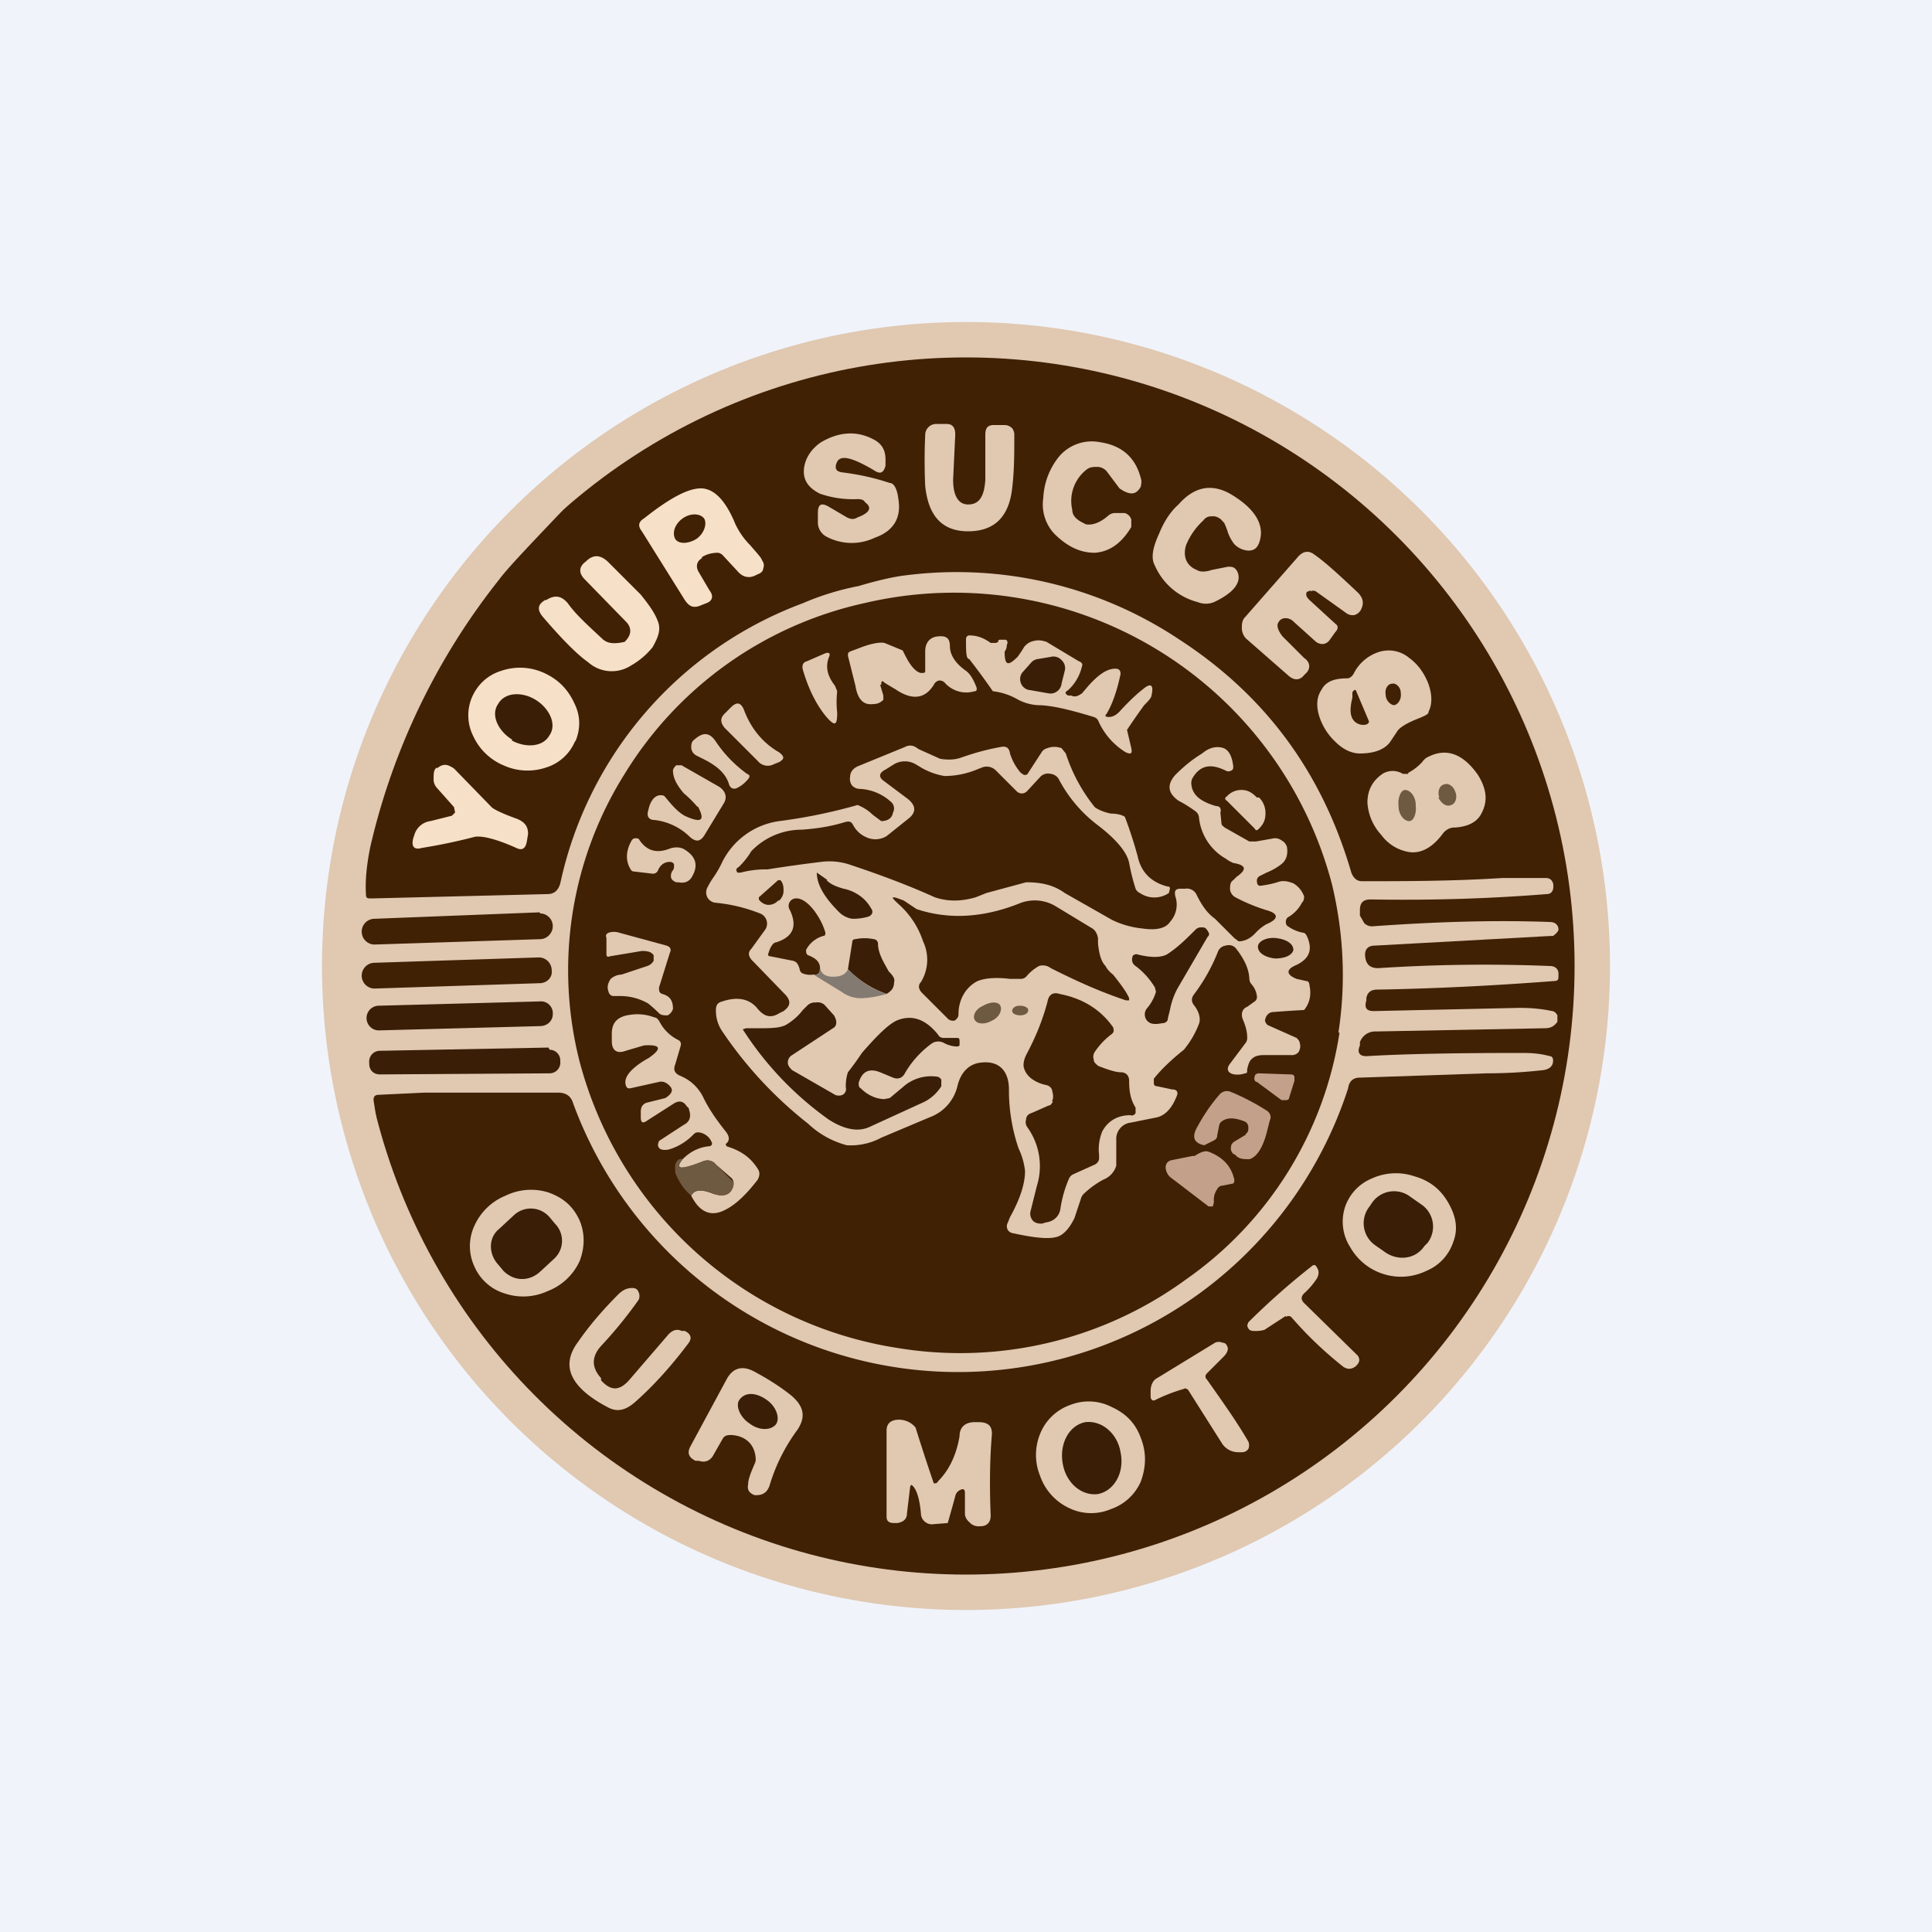 <!-- by TradingView --><svg width="18" height="18" viewBox="0 0 18 18" xmlns="http://www.w3.org/2000/svg"><path fill="#F0F3FA" d="M0 0h18v18H0z"/><circle cx="9" cy="9" r="6" fill="#E0C8B1"/><circle cx="9" cy="9" r="5.67" fill="#402104"/><path d="M9.02 4.7c.1 0 .15-.07.16-.23v-.42c0-.06.02-.09.08-.09h.1a.1.1 0 0 1 .07.03.1.1 0 0 1 .02.07c0 .16 0 .33-.02.49-.03.27-.17.4-.41.4-.24 0-.37-.14-.4-.42a5.23 5.23 0 0 1 0-.48.1.1 0 0 1 .03-.07.1.1 0 0 1 .07-.03h.1c.06 0 .08.04.08.1l-.02.42c0 .15.05.23.14.23ZM7.79 4.32c-.01.05 0 .07.05.08.16.02.3.05.45.1.04 0 .07.06.08.15.03.18-.05.3-.22.36A.5.5 0 0 1 7.7 5a.15.15 0 0 1-.08-.14v-.08c0-.08.03-.1.1-.06l.17.1c.04.02.07.02.1 0 .11-.04.14-.09.07-.14-.01-.02-.03-.03-.07-.03a.94.94 0 0 1-.35-.05c-.1-.05-.16-.12-.15-.23.01-.1.07-.19.16-.25.17-.1.34-.11.5-.02.07.04.1.1.1.18v.06c-.02.07-.05.08-.11.04-.22-.13-.33-.15-.35-.05ZM10.1 4.88c.06.02.14 0 .23-.08a.1.1 0 0 1 .05-.02h.1c.03.01.05.03.06.06v.07c-.09.15-.2.23-.34.24-.14 0-.26-.06-.38-.18a.4.4 0 0 1-.1-.33.66.66 0 0 1 .15-.39.4.4 0 0 1 .38-.13c.2.03.33.14.38.34.01.03 0 .05 0 .07-.04.08-.1.09-.2.02l-.12-.16a.12.12 0 0 0-.08-.04c-.04 0-.07 0-.1.02a.37.37 0 0 0-.14.38c0 .06.05.1.12.13Z" fill="#E0C8B1"/><path d="m3.48 8.37 1.62-.04c.06 0 .1-.03.12-.1a3.59 3.59 0 0 1 2.26-2.61A2.5 2.5 0 0 1 8 5.46c.2-.06.35-.09.44-.1a3.74 3.74 0 0 1 2.55.6c.8.52 1.33 1.24 1.6 2.17.02.05.05.08.1.08.4 0 .84 0 1.31-.03h.4c.04 0 .06.02.07.05.01.06-.01.1-.06.1-.5.04-1.04.06-1.64.05-.07 0-.1.03-.1.1v.05l.04.07a.1.1 0 0 0 .08.03c.56-.04 1.11-.06 1.65-.04.05 0 .08.03.08.07 0 .01-.01.03-.05.06h-.02l-1.64.09c-.07 0-.1.04-.09.11.01.07.05.1.12.1a15.2 15.2 0 0 1 1.6-.02c.05 0 .08.03.08.07v.02c0 .03 0 .05-.04.05-.52.04-1.07.07-1.65.08-.05 0-.09.02-.1.08v.02c-.02.07 0 .1.07.1l1.36-.03c.11 0 .21.01.3.03.02 0 .04.02.05.04v.06c-.03.04-.06.06-.12.06l-1.57.03a.15.15 0 0 0-.15.1v.03c-.03.07 0 .1.06.1.33-.02.81-.03 1.43-.03.08 0 .17 0 .28.03.02 0 .03.02.03.04 0 .05-.03.08-.09.09-.18.02-.35.03-.53.03l-1.18.04c-.06 0-.1.03-.11.1a3.82 3.82 0 0 1-7.22.14c-.02-.07-.07-.1-.14-.1H3.95l-.42.02c-.04 0-.05.02-.05.05.33 2.05-.24-.12-.4-.74-.02-.23-.01-.54.02-.94.05-.58.18-1.1.38-1.59a5.9 5.9 0 0 1 1.8-2.43.06.06 0 0 1 .08 0h.03c.02.02.02.03 0 .05-.4.42-.66.69-.74.8a6.27 6.27 0 0 0-1.2 2.49c-.03.15-.05.3-.04.45 0 .02.01.03.03.03h.04Z" fill="#E0C8B1"/><path d="M6.54 5.2c-.05.03-.06.08-.03.13l.1.17c.04.05.03.1-.03.12l-.05.02c-.07.03-.11.01-.15-.05l-.4-.64c-.04-.05-.03-.09.02-.12.24-.19.41-.28.53-.28.12 0 .23.11.32.33a.7.7 0 0 0 .14.2c.05.06.1.11.11.14.02.03.02.05.01.08 0 .02-.02.04-.05.05l-.02.01c-.06.03-.12.02-.17-.04l-.13-.14a.08.08 0 0 0-.05-.03c-.05 0-.1.01-.15.04Z" fill="#F6E0C7"/><path d="M11.4 4.87a.12.12 0 0 0-.09-.06c-.04 0-.07 0-.1.04a.64.64 0 0 0-.16.23c-.03.1 0 .19.1.23.03.02.08.02.14 0l.15-.03c.03 0 .05 0 .07.02.02.02.03.05.03.08 0 .08-.08.16-.23.23a.2.2 0 0 1-.15 0 .6.6 0 0 1-.4-.34c-.04-.07-.02-.17.04-.3.04-.1.1-.2.18-.27.14-.16.3-.2.48-.1.24.14.33.3.27.46-.02.05-.05.07-.1.07a.2.2 0 0 1-.13-.06.39.39 0 0 1-.06-.11.68.68 0 0 0-.04-.1Z" fill="#E0C8B1"/><path d="M6.49 5.02c.07-.05.1-.14.07-.19-.04-.05-.13-.05-.2 0s-.1.13-.07.19c.03.05.12.05.2 0Z" fill="#402104"/><path d="m12.21 5.5-.02.01c-.02 0-.02.02-.02.03 0 .02.02.04.03.05l.24.22c.03.02.03.05 0 .08l-.05.07a.09.09 0 0 1-.06.04.1.1 0 0 1-.08-.03l-.2-.18a.1.1 0 0 0-.08-.03.07.07 0 0 0-.06.04c-.02.03 0 .08.04.13l.2.2c.06.04.06.1.02.14l-.02.02c-.04.05-.09.05-.14.01l-.4-.35a.14.14 0 0 1-.04-.1c0-.03 0-.07.03-.1l.5-.57c.05-.05.1-.05.15-.01.1.07.23.19.4.35.05.05.06.1.03.16a.1.1 0 0 1-.06.05.1.1 0 0 1-.08-.02l-.28-.2a.05.05 0 0 0-.05 0Z" fill="#E0C8B1"/><path d="M5.82 5.98c.06-.06.07-.12.02-.18l-.39-.4c-.06-.06-.06-.12.01-.17.07-.07.14-.06.21.01l.3.3c.08.1.13.17.16.25.03.08 0 .15-.05.24a.7.7 0 0 1-.2.17.33.33 0 0 1-.4-.03c-.1-.07-.24-.21-.42-.42-.06-.07-.05-.12.02-.16h.01c.08-.05.14-.04.2.03.07.1.18.2.32.33.05.05.12.05.21.03Z" fill="#F6E0C7"/><path d="M12.48 9.62a3.44 3.44 0 0 1-1.43 2.3 3.57 3.57 0 0 1-2.68.64A3.64 3.64 0 0 1 5.4 9.89a3.44 3.44 0 0 1 .42-2.68 3.5 3.5 0 0 1 2.23-1.59 3.64 3.64 0 0 1 4.36 2.62c.11.46.13.92.06 1.38Z" fill="#402104"/><path d="M9.95 6.43c-.03.02-.03.03 0 .05h.03c.04.02.07 0 .1-.02l.06-.07c.09-.1.17-.16.25-.16.04 0 .05.02.05.05-.03.14-.07.27-.13.37-.02.02-.01.03.02.03.04 0 .07-.02.1-.05.1-.11.18-.18.22-.21.07-.06.1-.04.08.05 0 .03-.03.06-.07.1a6.79 6.79 0 0 0-.16.23l.04.17c.01.05 0 .06-.05.04a.65.65 0 0 1-.26-.3.07.07 0 0 0-.04-.03c-.23-.07-.4-.11-.52-.11a.45.45 0 0 1-.2-.06.6.6 0 0 0-.22-.07 6.53 6.53 0 0 0-.22-.3C9 6.14 9 6.07 9 5.95c0-.01.01-.03.03-.03.07 0 .13.02.2.07h.05l.02-.01c0-.01 0-.02.02-.02h.05c.02.01.02.03.01.05 0 .04-.02.06-.02.06 0 .13.03.14.12.05a.84.84 0 0 0 .06-.09.15.15 0 0 1 .1-.06c.04-.01.08 0 .11.01l.3.18c.03.01.04.03.03.05a.43.43 0 0 1-.14.23ZM8.2 6.38l.03.1v.04c-.03.03-.06.04-.1.04-.09.01-.14-.05-.16-.17l-.07-.28c0-.02 0-.03.02-.04L8 6.04c.1-.04.19-.06.24-.05a22.88 22.88 0 0 1 .17.07l.02.04c.05.1.1.16.15.17.03 0 .04 0 .04-.02v-.18c0-.08.04-.13.11-.14.08-.01.12.01.12.09s.05.16.15.23c.04.03.07.08.1.16 0 .02 0 .03-.02.03-.1.03-.2 0-.27-.07a.07.07 0 0 0-.06-.03.07.07 0 0 0-.05.04c-.08.13-.2.15-.36.04a2.72 2.72 0 0 1-.1-.06c-.02-.02-.03-.02-.03.02ZM12.55 6.32c.02 0 .04-.01.06-.04a.4.4 0 0 1 .22-.2.3.3 0 0 1 .3.05c.08.06.13.13.17.22.04.1.05.2.01.28 0 .02-.02.03-.04.04a.88.88 0 0 1-.07.03c-.1.04-.16.08-.18.11l-.06.09c-.05.08-.15.12-.29.12-.08 0-.16-.04-.23-.11a.56.56 0 0 1-.15-.24c-.03-.1-.02-.18.02-.24.04-.08.12-.11.24-.11ZM7.72 6.13c-.03.09-.01.17.06.26l.02.05a.9.9 0 0 0 0 .2c0 .12-.02.13-.1.04-.1-.12-.17-.27-.22-.44-.01-.04 0-.07.04-.08l.16-.07c.05-.02.06 0 .04.04Z" fill="#E0C8B1"/><path d="m9.67 6.14.12-.02a.1.1 0 0 1 .1.03.1.1 0 0 1 .03.1l-.03.12a.1.1 0 0 1-.04.07.1.1 0 0 1-.08.02l-.17-.03a.1.1 0 0 1-.09-.07.1.1 0 0 1 .02-.1l.08-.09a.1.1 0 0 1 .06-.03Z" fill="#3A1E05"/><path d="M5.36 6.9a.43.43 0 0 1-.27.25.54.54 0 0 1-.4-.02.54.54 0 0 1-.28-.27.43.43 0 0 1-.01-.37c.05-.11.14-.2.27-.24a.54.54 0 0 1 .4.02c.13.06.22.15.28.28.06.12.06.24.01.36Z" fill="#F6E0C7"/><path d="M12.91 6.47c0 .06.05.1.08.1.04-.01.07-.06.06-.12 0-.05-.05-.09-.08-.08-.04 0-.07.05-.06.1ZM12.63 6.73c-.05-.04-.06-.11-.03-.23v-.05c.02-.03.03-.03.04 0l.11.26c.01.02 0 .03-.02.04a.12.12 0 0 1-.1-.02Z" fill="#402104"/><path d="M4.77 6.9c.13.07.29.06.35-.05.07-.1 0-.25-.13-.33-.13-.08-.29-.07-.35.04-.07.1 0 .25.13.33Z" fill="#3A1E05"/><path d="M6.93 6.61c.07.19.19.32.33.4.05.04.05.06 0 .09l-.05.02a.12.12 0 0 1-.15-.03l-.31-.31c-.04-.05-.04-.09 0-.13l.06-.06c.05-.05.09-.05.12.02ZM6.79 7.3c-.03-.09-.1-.16-.24-.23a1.97 1.97 0 0 1-.06-.03.09.09 0 0 1-.05-.07c0-.03 0-.06.03-.08.08-.07.14-.07.2.02.08.12.18.22.29.3.03.01.03.03 0 .06a.3.3 0 0 1-.09.07c-.04.02-.07 0-.08-.04ZM11.64 9.13c0-.1-.05-.2-.13-.3a.09.09 0 0 0-.09-.02.09.09 0 0 0-.07.05 1.7 1.7 0 0 1-.23.41c-.02.03-.02.06 0 .09.05.06.07.13.05.18a.85.85 0 0 1-.14.24c-.1.08-.2.17-.28.27v.04c0 .02.01.03.03.03l.14.03c.05 0 .06.03.04.07-.04.1-.1.17-.18.19l-.25.05a.15.15 0 0 0-.1.06.15.15 0 0 0-.03.1V10.86a.2.2 0 0 1-.12.13.85.85 0 0 0-.18.13.1.1 0 0 0-.03.05l-.06.18c-.04.08-.08.13-.13.16-.07.04-.21.03-.44-.02a.07.07 0 0 1-.05-.03.07.07 0 0 1 0-.07l.02-.05c.1-.18.14-.32.14-.43a.65.65 0 0 0-.06-.21 1.68 1.68 0 0 1-.09-.55c0-.18-.1-.27-.26-.25-.11.01-.19.09-.22.22a.41.41 0 0 1-.26.29l-.45.19a.6.6 0 0 1-.32.07.83.83 0 0 1-.36-.2 3.77 3.77 0 0 1-.8-.86.34.34 0 0 1-.06-.2c0-.05.02-.07.06-.08.15-.05.26-.02.33.07.06.07.12.09.2.04l.04-.02c.07-.05.07-.1.01-.16L7 8.94c-.03-.04-.03-.07 0-.1l.13-.18a.1.1 0 0 0 .01-.09.1.1 0 0 0-.06-.06 1.51 1.51 0 0 0-.42-.1.1.1 0 0 1-.07-.05.1.1 0 0 1 0-.09.74.74 0 0 1 .06-.1.94.94 0 0 0 .07-.12.7.7 0 0 1 .54-.4 4.99 4.99 0 0 0 .73-.15c.05.02.1.05.14.09l.08.06c.05 0 .1-.02.11-.08a.08.08 0 0 0-.02-.1.46.46 0 0 0-.29-.12.1.1 0 0 1-.07-.03.1.1 0 0 1-.02-.08c0-.05.03-.08.07-.1l.44-.18a.1.1 0 0 1 .1 0l.03.02.2.09c.07.01.13.01.19-.01.14-.05.26-.08.37-.1.05-.01.08 0 .09.06a.5.5 0 0 0 .1.18l.03.02c.02 0 .03 0 .04-.02L9.71 7a.09.09 0 0 1 .05-.03c.05-.02.1-.01.13 0l.04.05a1.55 1.55 0 0 0 .27.5c.04.03.1.05.15.06.05 0 .1.01.13.03a3.98 3.98 0 0 1 .12.37c.03.14.12.24.28.28.01 0 .02 0 .02.02l-.01.04a.24.24 0 0 1-.27 0 .08.08 0 0 1-.04-.04 1.95 1.95 0 0 1-.06-.24c-.02-.1-.12-.22-.29-.35a1.29 1.29 0 0 1-.36-.42.1.1 0 0 0-.08-.06.1.1 0 0 0-.1.03l-.12.13c-.03.03-.07.03-.1 0l-.19-.19a.12.12 0 0 0-.13-.03l-.05.02a.8.8 0 0 1-.3.06.64.64 0 0 1-.22-.08 1.08 1.08 0 0 0-.05-.03.2.2 0 0 0-.2 0l-.08.05c-.06.03-.07.07-.01.11l.2.15c.1.07.1.14.02.2l-.2.16a.2.2 0 0 1-.19.01.25.25 0 0 1-.12-.11c-.02-.04-.04-.04-.08-.03-.13.04-.26.06-.4.07a.65.65 0 0 0-.47.2.7.7 0 0 1-.12.15.03.03 0 0 0-.02.03l.01.02h.03a.91.91 0 0 1 .25-.03 13.45 13.45 0 0 1 .5-.07.6.6 0 0 1 .28.03c.3.1.56.2.78.3.12.04.24.04.38 0l.1-.04.37-.1c.13 0 .25.02.36.1l.44.25c.08.04.18.07.28.08.13.02.22 0 .26-.06a.24.24 0 0 0 .05-.24c-.01-.05 0-.07.05-.07h.04a.1.1 0 0 1 .11.06c.05.1.1.17.17.22l.18.18.04.03c.05 0 .1-.02.15-.07a.54.54 0 0 1 .04-.04.43.43 0 0 1 .07-.05c.12-.05.11-.1 0-.13a1.68 1.68 0 0 1-.29-.12.1.1 0 0 1-.05-.07c0-.04 0-.07.03-.09l.03-.03c.1-.07.09-.11-.03-.13a.33.33 0 0 1-.07-.04.5.5 0 0 1-.25-.39.08.08 0 0 0-.03-.05 1.19 1.19 0 0 0-.16-.1c-.1-.07-.11-.15-.03-.24.07-.07.15-.14.25-.2.07-.06.14-.07.2-.05.05.02.08.08.09.17 0 .02 0 .03-.02.04a.05.05 0 0 1-.05 0c-.14-.07-.24-.05-.31.07a.1.1 0 0 0-.01.06c.01.1.09.16.23.2.04 0 .05.03.04.06l.01.1c0 .02.02.03.03.04l.23.13h.06l.17-.03a.1.1 0 0 1 .07.02.1.1 0 0 1 .05.06c.01.06 0 .12-.05.16a.57.57 0 0 1-.14.08l-.06.03a.05.05 0 0 0-.03.04c0 .04.01.06.05.05a.9.9 0 0 0 .14-.03c.05-.02.1-.01.15.01.05.03.08.07.1.12 0 .02 0 .04-.02.06a.33.33 0 0 1-.12.13.05.05 0 0 0-.03.04c0 .02 0 .04.02.05.04.03.09.05.14.06.02 0 .03.02.04.04.05.12.02.2-.1.26-.1.04-.1.09 0 .13l.09.02c.02 0 .03.02.03.04.02.09 0 .17-.05.23a10.19 10.19 0 0 0-.3.02.08.08 0 0 0-.06.06c-.01.02 0 .04.02.06l.27.12c.01.01.03.03.03.05.01.03 0 .06-.01.08a.08.08 0 0 1-.07.03h-.26c-.04 0-.08.01-.1.03-.03.02-.04.06-.05.1 0 .03 0 .04-.02.04a.21.21 0 0 1-.1.01c-.06-.01-.08-.05-.04-.1l.15-.2a.08.08 0 0 0 .01-.04c0-.05-.01-.1-.04-.17-.02-.05-.01-.1.04-.12l.07-.05a.05.05 0 0 0 .02-.05.2.2 0 0 0-.05-.11.08.08 0 0 1-.02-.05ZM13.12 7.2a.48.48 0 0 0 .13-.1.15.15 0 0 1 .04-.04c.18-.1.34-.04.48.16.08.13.1.25.02.38-.04.06-.11.1-.23.11h-.02a.14.14 0 0 0-.1.06c-.09.12-.19.18-.3.17a.4.4 0 0 1-.27-.16.49.49 0 0 1-.13-.3c0-.11.04-.2.14-.27a.18.18 0 0 1 .19 0h.05Z" fill="#E0C8B1"/><path d="M4.07 7.16c.06-.05.1-.04.16 0l.35.36c.02.02.1.06.24.11.07.03.1.07.1.14l-.01.06c-.01.07-.04.1-.1.07-.2-.09-.34-.12-.4-.1a5.2 5.2 0 0 1-.48.1c-.07.02-.1-.01-.08-.09l.01-.03a.18.18 0 0 1 .15-.13l.2-.05.03-.03-.01-.05-.16-.18a.12.12 0 0 1-.03-.09c0-.04 0-.08.03-.1Z" fill="#F6E0C7"/><path d="M6.5 7.52a1.08 1.08 0 0 0-.13-.13c-.06-.07-.1-.14-.1-.21 0-.02.02-.04.03-.05h.05l.35.2c.06.04.08.1.04.16l-.17.28c-.04.07-.08.08-.14.03a.56.56 0 0 0-.33-.16c-.05 0-.08-.03-.06-.09.02-.1.07-.15.13-.14.02 0 .03.02.04.03.08.1.14.15.19.17.14.06.17.03.1-.1Z" fill="#E0C8B1"/><path d="M13.4 7.43c.03.06.08.09.12.07.04-.01.06-.07.04-.12-.02-.06-.07-.09-.11-.07-.04.01-.06.07-.04.12ZM13.03 7.51c0 .08.05.14.1.14.04 0 .07-.07.06-.15 0-.08-.05-.14-.1-.14-.04 0-.07.08-.06.15Z" fill="#6E5941"/><path d="M11.43 7.46c-.02-.01-.02-.03 0-.04a.18.18 0 0 1 .14-.06c.06 0 .1.03.14.07h.02a.2.2 0 0 1 .06.15c0 .06-.02.1-.06.14-.02.02-.03.02-.04 0l-.26-.26ZM6.24 8.03c-.05 0-.09.03-.11.08a.05.05 0 0 1-.05.03l-.17-.02c-.02 0-.03-.01-.04-.03-.04-.07-.04-.16.01-.25.01-.02.02-.03.04-.03s.03 0 .04.02c.07.1.16.12.27.08.05-.02.1-.02.14 0 .12.07.14.16.07.27-.03.04-.07.05-.12.04H6.3c-.05-.02-.06-.05-.04-.1.02-.02.02-.04.02-.06 0-.02-.02-.03-.04-.03Z" fill="#E0C8B1"/><path d="M7.7 8.2c.04.04.09.06.16.08a.4.4 0 0 1 .11.04c.07.04.11.08.15.15.02.03 0 .06-.03.07a.5.5 0 0 1-.15.02.22.22 0 0 1-.13-.07c-.13-.13-.2-.25-.2-.36a4.5 4.5 0 0 1 .1.07Z" fill="#3A1E05"/><path d="M7.25 8.2h.02c.03.03.03.07.03.1 0 .04-.02.07-.04.09h-.01a.12.12 0 0 1-.1.04.12.12 0 0 1-.08-.05v-.02l.18-.16ZM9.68 9a.42.42 0 0 0-.12.1.07.07 0 0 1-.05.02h-.1c-.16-.02-.27 0-.32.03-.1.06-.16.17-.16.3 0 .03-.02.05-.04.06-.02 0-.04 0-.06-.02l-.24-.24c-.03-.03-.04-.07-.01-.1a.4.4 0 0 0 .02-.38.8.8 0 0 0-.21-.33c-.1-.09-.1-.1.03-.05l.06.04.06.04c.3.1.62.08.95-.05a.38.38 0 0 1 .34.02l.33.2c.04.02.06.05.07.1v.05c.01.1.03.17.07.21.01.02.03.05.07.08.08.1.13.17.15.22v.02h-.03c-.27-.09-.5-.2-.7-.3A.12.12 0 0 0 9.68 9ZM7.64 9.02v.04l-.03.02h-.03a.2.2 0 0 1-.1-.01.05.05 0 0 1-.03-.04.16.16 0 0 0-.02-.05.07.07 0 0 0-.05-.03l-.2-.04c-.02 0-.03-.01-.02-.03.02-.07.05-.1.07-.1.16-.05.2-.15.13-.3a.07.07 0 0 1 0-.08.07.07 0 0 1 .06-.03c.05 0 .11.04.17.12.05.07.08.13.1.2 0 .01 0 .03-.02.03a.26.26 0 0 0-.16.13c0 .02 0 .04.02.05.08.03.11.07.11.12ZM5.03 8.5l-1.54.06a.12.12 0 1 0 0 .24l1.54-.05c.07 0 .12-.06.12-.12v-.01a.12.12 0 0 0-.12-.11Z" fill="#402104"/><path d="M10.76 9.2a.7.7 0 0 0-.18-.2.07.07 0 0 1-.03-.08c0-.02.02-.03.04-.03.15.04.25.03.3-.01.09-.06.17-.14.25-.22a.07.07 0 0 1 .05-.02c.03 0 .04 0 .06.03.02.03.02.04 0 .06l-.28.48a.69.69 0 0 0-.07.2l-.02.08c0 .02-.01.03-.03.04l-.07.01c-.04 0-.07 0-.1-.04a.09.09 0 0 1 .01-.11.42.42 0 0 0 .08-.15l-.01-.04Z" fill="#3A1E05"/><path d="M6.17 9.26c.07.02.1.06.1.14-.01.03-.03.05-.05.06-.03 0-.06 0-.08-.02a1.29 1.29 0 0 0-.1-.09.52.52 0 0 0-.25-.07h-.08a.05.05 0 0 1-.04-.04c-.02-.05 0-.09.02-.12a.16.16 0 0 1 .1-.04L6.03 9a.1.1 0 0 0 .06-.05V8.9c-.02-.03-.05-.04-.11-.04l-.3.05c-.02.01-.03 0-.03-.02v-.15c-.01-.03 0-.04.02-.05a.16.16 0 0 1 .1 0l.44.12c.03.01.05.03.03.07l-.1.32c0 .03 0 .05.03.06Z" fill="#E0C8B1"/><path d="M11.88 8.93c.09 0 .16-.03.17-.08 0-.06-.07-.1-.16-.11-.09-.01-.17.03-.17.08 0 .06.07.1.16.11ZM8.26 9.26a.93.93 0 0 1-.36-.23l.04-.25c0-.02.01-.03.03-.03a.41.41 0 0 1 .17 0c.02 0 .04.02.04.04 0 .09.05.17.1.26.04.04.06.07.05.1 0 .05-.02.08-.07.11Z" fill="#3A1E05"/><path d="m5.02 8.92-1.53.05a.12.12 0 0 0 0 .24l1.54-.05c.06 0 .12-.05.11-.12a.12.12 0 0 0-.12-.12Z" fill="#402104"/><path d="M7.9 9.03c.1.1.21.18.36.23a.94.94 0 0 1-.23.04.3.3 0 0 1-.19-.06 19.12 19.12 0 0 1-.26-.16h.03c.01 0 .02 0 .02-.02l.01-.04c.01.05.05.08.12.08.07 0 .12-.02.14-.07Z" fill="#837A72"/><path d="M9.8 10.26c.02-.03.01-.07 0-.11a.07.07 0 0 0-.05-.04l-.04-.01c-.09-.03-.15-.08-.17-.15-.01-.03 0-.08.02-.12.08-.15.15-.31.2-.5.01-.06.05-.09.11-.07.21.04.38.14.5.31.01.03.01.05-.02.07a.67.67 0 0 0-.15.16.08.08 0 0 0-.01.07c0 .03.02.04.04.06.1.04.17.06.21.06.05 0 .08.03.08.08 0 .09.01.17.06.25v.05a.04.04 0 0 1-.05.02c-.1 0-.2.04-.26.15a.44.44 0 0 0-.03.22v.03c0 .03-.02.05-.04.06l-.2.09a.08.08 0 0 0-.04.04 1.1 1.1 0 0 0-.08.28c-.01.07-.06.12-.14.13l-.03.01c-.03 0-.05 0-.08-.02a.1.1 0 0 1-.03-.09l.06-.24a.62.62 0 0 0-.09-.55.08.08 0 0 1-.01-.07c0-.03.02-.05.05-.06l.16-.07c.02 0 .03-.02.04-.04Z" fill="#402104"/><path d="m5.03 9.33-1.5.04a.11.11 0 1 0 0 .23l1.5-.04c.07 0 .12-.05.12-.11a.11.11 0 0 0-.12-.12ZM8.8 9.72a.11.11 0 0 0-.13.01.9.9 0 0 0-.24.27c-.02.04-.06.06-.11.04l-.12-.05c-.1-.04-.17-.01-.2.1 0 .02 0 .04.02.05.06.06.14.1.22.1l.05-.01.12-.1a.39.39 0 0 1 .31-.1c.02 0 .04.01.05.03v.06a.4.4 0 0 1-.19.16l-.48.22c-.11.05-.24.02-.38-.07a3.05 3.05 0 0 1-.8-.84l.03-.01h.11c.11 0 .2 0 .26-.03a.54.54 0 0 0 .16-.14l.04-.04a.1.1 0 0 1 .08-.03.1.1 0 0 1 .08.02l.09.1c.03.05.03.1-.01.12l-.38.25a.08.08 0 0 0-.04.07c0 .03.02.05.04.07l.4.23c.02.01.05.01.07 0a.06.06 0 0 0 .03-.07c0-.03 0-.08.02-.14a2.6 2.6 0 0 0 .13-.18c.14-.16.24-.26.32-.3.14-.06.27-.02.39.13.01.02.03.03.05.03h.12c.02 0 .03 0 .03.03v.03c0 .01 0 .02-.03.02a.28.28 0 0 1-.11-.03Z" fill="#3A1E05"/><path d="M9.24 9.51c.07-.03.1-.1.08-.14-.02-.04-.09-.04-.16 0-.07.03-.1.09-.08.13.02.04.09.05.16.01ZM9.5 9.46c.05 0 .08-.02.08-.05 0-.02-.03-.04-.08-.04-.04 0-.07.02-.07.05 0 .02.03.04.08.04Z" fill="#6E5941"/><path d="M6.44 11.14c.03-.06.1-.06.2-.02.09.03.15.02.18-.04.02-.04.02-.07 0-.1l-.15-.13a.1.1 0 0 0-.12-.03c-.2.08-.27.08-.19-.02.07-.07.15-.11.24-.12.03 0 .04-.02.03-.04a.15.15 0 0 0-.12-.09c-.02 0-.03 0-.05.02a.52.52 0 0 1-.23.14c-.06.01-.1 0-.1-.05l.01-.03.23-.15c.06-.03.07-.08.05-.14 0 0 0-.02-.02-.03-.03-.05-.07-.06-.12-.03l-.25.16c-.04.03-.06.02-.06-.03v-.05c0-.05.02-.08.07-.09l.16-.04c.06-.04.07-.07.05-.1-.03-.04-.07-.06-.11-.05l-.27.06c-.02 0-.03 0-.04-.03-.02-.07.04-.15.19-.24l.02-.01c.13-.09.12-.13-.04-.12l-.17.05c-.08.03-.13 0-.13-.09v-.07c0-.1.05-.15.14-.17.1-.02.18-.01.26.02.02 0 .03.02.04.03.04.08.1.14.18.18.02.01.03.03.02.06l-.05.17c-.02.05 0 .08.04.1.1.04.18.11.23.22.05.1.12.2.2.3.04.05.04.09 0 .12l.01.02c.13.04.22.1.29.21.02.03.02.06 0 .1-.1.13-.2.23-.3.28-.13.07-.24.03-.32-.13Z" fill="#E0C8B1"/><path d="m5.11 9.76-1.57.03a.1.1 0 0 0-.1.11v.01c0 .06.04.1.1.1L5.12 10a.1.1 0 0 0 .1-.11v-.01a.1.1 0 0 0-.1-.1Z" fill="#3A1E05"/><path d="m11.94 10.25-.23-.17c-.02 0-.03-.03-.02-.05 0-.02.02-.03.04-.03l.29.01c.02 0 .03 0 .04.02v.04l-.05.16c0 .01-.01.02-.03.02h-.04ZM11.6 10.57a.06.06 0 0 0 .03-.06.06.06 0 0 0-.03-.06c-.1-.04-.17-.04-.22 0a.06.06 0 0 0-.02.03l-.02.1c0 .03-.02.04-.04.05l-.08.04c-.1-.02-.12-.08-.06-.18.06-.11.13-.21.2-.29a.09.09 0 0 1 .1-.03c.1.04.22.1.33.17.04.02.06.06.04.1l-.02.08c-.04.17-.1.26-.17.28-.05 0-.1 0-.13-.04l-.02-.01a.07.07 0 0 1-.02-.07c0-.02.02-.04.04-.05l.1-.06ZM11.34 11.08a.17.17 0 0 0-.03.12l-.01.04h-.04l-.34-.26a.13.13 0 0 1-.06-.1c0-.04.02-.06.05-.07l.2-.04h.02c.06-.04.1-.05.13-.04.13.05.21.13.24.26 0 .02 0 .04-.03.04l-.1.02a.06.06 0 0 0-.03.03Z" fill="#C2A08A"/><path d="M6.36 10.8c-.08.1-.02.1.19.02a.1.1 0 0 1 .12.03l.14.14c.03.02.03.05.01.09-.03.06-.1.07-.18.04-.1-.04-.17-.04-.2.02a.5.5 0 0 1-.15-.22v-.06c.01-.05.04-.07.07-.06Z" fill="#6E5941"/><path d="M13.54 11.57a.44.44 0 0 1-.25.27.54.54 0 0 1-.4.03.54.54 0 0 1-.31-.25.44.44 0 0 1-.05-.37.44.44 0 0 1 .25-.27.54.54 0 0 1 .4-.02c.14.04.24.12.31.24s.1.24.05.37ZM5.4 11.37c.05.12.05.25 0 .38a.54.54 0 0 1-.3.28.54.54 0 0 1-.4.02.45.45 0 0 1-.28-.25.45.45 0 0 1 0-.38.54.54 0 0 1 .29-.28.54.54 0 0 1 .4-.03c.14.05.23.13.29.26Z" fill="#E0C8B1"/><path d="m13.24 11.22-.1-.07a.25.25 0 0 0-.36.06l-.02.03a.25.25 0 0 0 .05.36l.1.07c.12.08.28.06.36-.06l.03-.03a.25.25 0 0 0-.06-.36ZM4.79 11.32l-.14.13c-.1.08-.1.23-.01.33l.05.06c.1.1.24.1.34.01l.13-.12c.1-.09.1-.24.01-.33l-.05-.06a.23.23 0 0 0-.33-.02Z" fill="#3A1E05"/><path d="m11.98 12.26-.2.13a.3.3 0 0 1-.1.01c-.03 0-.05-.01-.06-.05l.01-.03a6.7 6.7 0 0 1 .6-.53c.02-.01.03 0 .04.02.02.03.02.06 0 .1a.7.7 0 0 1-.12.14c-.03.03-.03.06 0 .09l.5.49c.02.03.02.06-.01.09l-.01.01c-.04.03-.08.03-.12 0-.2-.16-.35-.31-.48-.46a.04.04 0 0 0-.05 0ZM5.6 12.84v.02c.09.1.17.1.26 0l.37-.43c.04-.04.08-.05.12-.03h.03c.06.03.07.07.03.12-.15.2-.32.39-.49.54-.09.08-.17.1-.26.05-.34-.18-.44-.38-.28-.6.11-.16.24-.31.38-.45.04-.04.08-.06.13-.06.03 0 .05.01.06.04.01.02.01.05 0 .07a4 4 0 0 1-.35.43c-.09.1-.09.2 0 .3ZM11.03 12.94a1.6 1.6 0 0 0-.26.1c-.03.02-.05 0-.05-.03v-.05c0-.05.02-.1.06-.12l.54-.33a.08.08 0 0 1 .07 0c.03 0 .04.02.05.05 0 .01 0 .04-.04.08l-.15.15c-.02.02-.03.04 0 .07.14.2.27.38.38.57.01.02.01.05 0 .07a.07.07 0 0 1-.06.03h-.03a.18.18 0 0 1-.16-.09l-.31-.49c-.01-.01-.03-.02-.04-.01ZM6.82 13.37c-.04 0-.07 0-.09.04l-.08.14c-.03.06-.08.08-.14.06h-.03c-.06-.03-.08-.07-.05-.13l.34-.63c.06-.11.15-.13.26-.07.13.07.24.14.34.22.12.1.14.2.06.32-.11.15-.2.32-.26.52-.02.06-.06.09-.12.09h-.02c-.05-.02-.07-.05-.06-.1 0-.05.03-.12.06-.19a.1.1 0 0 0 .01-.06c-.01-.12-.09-.2-.22-.21Z" fill="#E0C8B1"/><path d="M6.98 13.26c.09.07.2.07.25.01.04-.06 0-.17-.09-.23-.1-.07-.2-.07-.25 0-.04.05 0 .16.09.22Z" fill="#3A1E05"/><path d="M10.35 14.06a.47.47 0 0 1-.39-.01.52.52 0 0 1-.27-.3.52.52 0 0 1 0-.39.47.47 0 0 1 .28-.27.47.47 0 0 1 .39.02c.13.06.22.15.27.29.05.13.05.26 0 .4a.47.47 0 0 1-.28.26ZM8.48 13.85l-.03.25c0 .05-.03.08-.09.09h-.03c-.05 0-.07-.02-.07-.06v-.8c0-.06.03-.09.08-.1a.2.2 0 0 1 .19.07 19.44 19.44 0 0 0 .17.52c.02 0 .03 0 .04-.02.1-.1.17-.24.2-.42 0-.09.06-.13.14-.13h.04c.09 0 .13.04.12.13-.02.24-.02.5-.01.74 0 .06-.03.1-.1.1h-.02a.11.11 0 0 1-.08-.04.11.11 0 0 1-.04-.07v-.2c0-.04-.02-.04-.04-.03a.08.08 0 0 0-.05.06 26.93 26.93 0 0 1-.07.25l-.13.01a.1.1 0 0 1-.08-.02.1.1 0 0 1-.04-.08c-.01-.11-.03-.2-.07-.25-.02-.02-.02-.02-.03 0Z" fill="#E0C8B1"/><path d="M9.9 13.63c.03.19.18.31.33.29.15-.03.25-.2.21-.39-.03-.18-.18-.3-.33-.28-.15.03-.24.2-.21.38Z" fill="#3A1E05"/></svg>